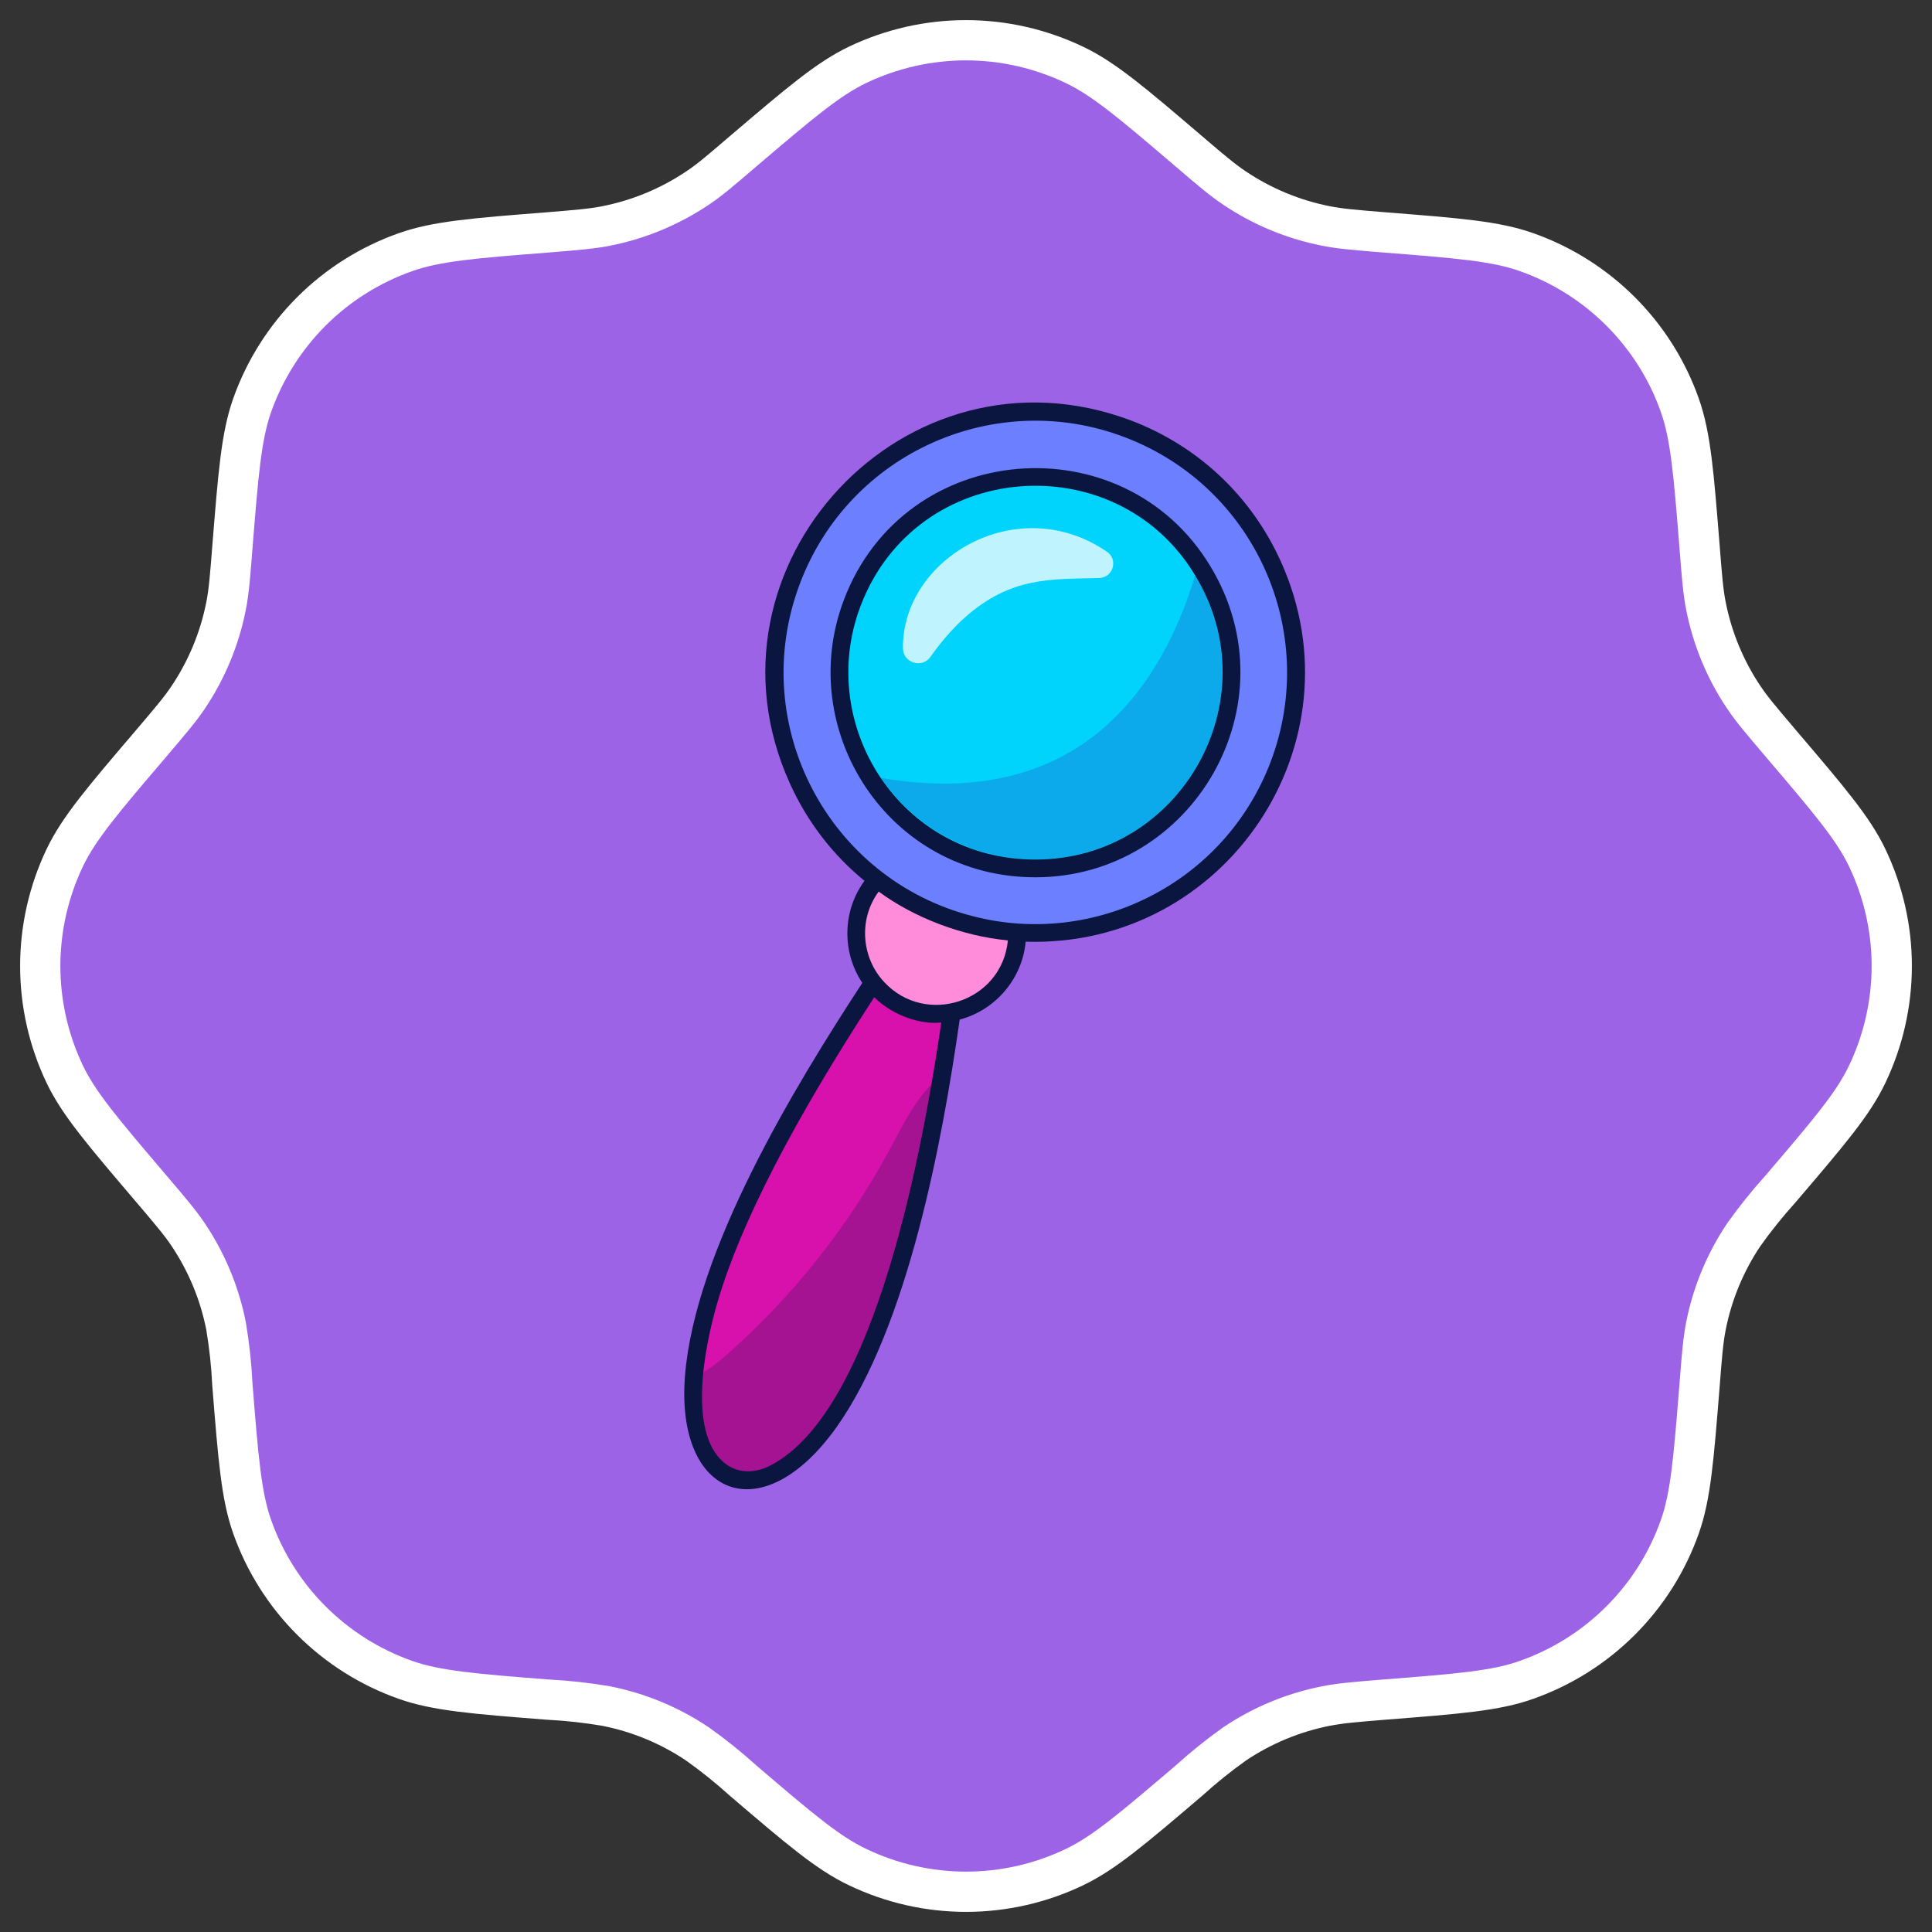 <svg width="48" height="48" viewBox="0 0 48 48" fill="none" xmlns="http://www.w3.org/2000/svg">
<rect x="0" y="0" width="48" height="48" fill="#333333" stroke="none"/>
<path d="M18.462 3.759C19.869 2.561 20.573 1.962 21.307 1.61C22.148 1.209 23.067 1 23.999 1C24.93 1 25.85 1.209 26.69 1.61C27.427 1.96 28.131 2.559 29.536 3.759C30.097 4.239 30.377 4.476 30.676 4.675C31.362 5.135 32.132 5.454 32.942 5.614C33.294 5.684 33.661 5.714 34.395 5.774C36.239 5.918 37.16 5.993 37.929 6.265C38.807 6.575 39.604 7.078 40.263 7.736C40.922 8.394 41.425 9.191 41.735 10.069C42.007 10.84 42.079 11.761 42.227 13.603C42.284 14.337 42.314 14.704 42.384 15.058C42.544 15.867 42.863 16.638 43.322 17.322C43.522 17.622 43.761 17.901 44.238 18.463C45.436 19.87 46.038 20.574 46.389 21.308C46.791 22.149 47 23.068 47 24C47 24.932 46.791 25.851 46.389 26.692C46.04 27.426 45.439 28.13 44.238 29.537C43.911 29.899 43.605 30.28 43.322 30.678C42.863 31.363 42.544 32.132 42.384 32.942C42.314 33.296 42.284 33.663 42.227 34.397C42.079 36.239 42.007 37.162 41.735 37.931C41.425 38.809 40.922 39.606 40.263 40.264C39.604 40.922 38.807 41.425 37.929 41.735C37.16 42.009 36.239 42.082 34.395 42.226C33.661 42.286 33.297 42.316 32.942 42.386C32.132 42.546 31.362 42.865 30.676 43.325C30.279 43.607 29.899 43.913 29.538 44.24C28.131 45.439 27.427 46.038 26.693 46.389C25.852 46.791 24.933 47 24.001 47C23.07 47 22.15 46.791 21.31 46.389C20.573 46.04 19.869 45.441 18.464 44.24C18.102 43.913 17.722 43.607 17.324 43.325C16.638 42.865 15.868 42.546 15.058 42.386C14.577 42.304 14.092 42.251 13.605 42.226C11.761 42.082 10.84 42.007 10.071 41.735C9.193 41.425 8.396 40.922 7.737 40.264C7.078 39.606 6.575 38.809 6.265 37.931C5.993 37.162 5.921 36.239 5.773 34.397C5.75 33.909 5.697 33.423 5.616 32.942C5.456 32.132 5.137 31.363 4.678 30.678C4.478 30.378 4.239 30.099 3.762 29.537C2.564 28.13 1.962 27.426 1.61 26.692C1.209 25.851 1 24.932 1 24C1 23.068 1.209 22.149 1.61 21.308C1.962 20.574 2.561 19.87 3.762 18.463C4.239 17.901 4.478 17.622 4.678 17.322C5.137 16.637 5.456 15.868 5.616 15.058C5.686 14.704 5.716 14.337 5.773 13.603C5.921 11.761 5.993 10.84 6.265 10.069C6.576 9.191 7.079 8.394 7.738 7.735C8.397 7.077 9.195 6.575 10.074 6.265C10.842 5.993 11.763 5.918 13.608 5.774C14.341 5.714 14.706 5.684 15.06 5.614C15.87 5.454 16.64 5.135 17.326 4.675C17.626 4.476 17.903 4.239 18.462 3.759Z" fill="#9D63E7" stroke="white"/>
<path d="M21.502 33.73C20.995 34.819 20.274 36.071 19.248 36.603C18.234 37.128 17.059 36.493 17.238 34.206C17.281 33.655 17.402 33.009 17.622 32.263C18.646 28.792 21.8 24.126 23.928 21.174L24.152 20.581C24.175 20.582 24.194 20.587 24.216 20.595C24.216 20.595 24.212 20.64 24.204 20.722C24.255 20.656 24.282 20.62 24.282 20.62C24.302 20.627 24.319 20.636 24.339 20.652L24.115 21.245C23.959 22.81 23.735 24.745 23.408 26.7C22.979 29.265 22.371 31.869 21.502 33.73Z" fill="#D811AD"/>
<path d="M23.272 25.189C23.03 25.189 22.792 25.145 22.565 25.059C21.533 24.669 21.012 23.513 21.402 22.481C21.694 21.708 22.446 21.189 23.272 21.189C23.514 21.189 23.751 21.233 23.979 21.319C25.01 21.709 25.532 22.865 25.142 23.896C24.849 24.669 24.098 25.189 23.272 25.189Z" fill="#FF8CDB"/>
<g opacity="0.25">
<path d="M21.502 33.73C20.995 34.819 20.274 36.071 19.248 36.603C18.234 37.128 17.059 36.492 17.238 34.206C17.537 34.09 17.813 33.872 18.057 33.657C19.685 32.222 21.053 30.499 22.085 28.595C22.426 27.96 22.743 27.291 23.276 26.809C23.319 26.771 23.362 26.733 23.408 26.699C22.979 29.265 22.371 31.869 21.502 33.73Z" fill="#0A1640"/>
</g>
<path d="M25.722 23.182C24.941 23.182 24.17 23.04 23.433 22.761C20.095 21.499 18.406 17.756 19.668 14.417C20.615 11.914 23.049 10.232 25.724 10.232C26.506 10.232 27.276 10.373 28.013 10.652C29.63 11.264 30.913 12.468 31.624 14.045C32.335 15.621 32.389 17.379 31.778 18.997C30.831 21.5 28.398 23.182 25.723 23.182C25.722 23.182 25.722 23.182 25.722 23.182Z" fill="#6B7FFF"/>
<path d="M25.721 21.576C25.134 21.576 24.555 21.469 24.001 21.26C23.061 20.904 22.266 20.278 21.703 19.45C20.809 18.139 20.61 16.47 21.172 14.985C21.883 13.103 23.712 11.839 25.723 11.839C26.31 11.839 26.89 11.945 27.444 12.155C28.46 12.539 29.326 13.259 29.881 14.182C30.665 15.47 30.809 17.018 30.276 18.428C29.564 20.311 27.734 21.576 25.721 21.576Z" fill="#00D4FC"/>
<path opacity="0.25" d="M30.07 18.35C29.162 20.75 26.479 21.961 24.079 21.053C23.152 20.703 22.402 20.086 21.885 19.326C26.892 20.188 28.894 16.951 29.693 14.295C30.41 15.474 30.596 16.958 30.07 18.35Z" fill="#332FBA"/>
<path opacity="0.75" d="M23.952 15.359C23.477 15.783 23.103 16.34 23.117 16.32C22.907 16.614 22.438 16.472 22.433 16.104C22.417 13.86 25.287 12.185 27.503 13.709C27.785 13.902 27.658 14.349 27.312 14.36C26.133 14.397 25.123 14.307 23.952 15.359Z" fill="white"/>
<path d="M31.824 13.954C31.089 12.324 29.763 11.077 28.092 10.444C22.494 8.345 17.183 14.071 19.623 19.46C20.054 20.416 20.689 21.239 21.478 21.884C20.935 22.623 20.906 23.64 21.424 24.42C19.72 27.026 17.261 31.081 17.018 34.188C16.783 37.184 18.926 38.063 20.782 35.46C22.556 32.956 23.412 28.359 23.843 25.332C24.758 25.087 25.403 24.29 25.482 23.396C30.452 23.552 33.86 18.467 31.824 13.954ZM19.147 36.406C18.767 36.605 18.38 36.602 18.081 36.406C17.061 35.729 17.481 33.515 17.834 32.326C18.4 30.4 19.704 27.871 21.72 24.776C22.204 25.254 22.913 25.462 23.387 25.403C22.951 28.351 21.792 35.036 19.147 36.406ZM21.965 24.396C21.401 23.793 21.324 22.836 21.831 22.151C22.714 22.801 23.904 23.256 25.041 23.364C24.893 24.893 22.999 25.513 21.965 24.396ZM31.572 18.919C30.425 21.953 27.188 23.543 24.176 22.764C20.588 21.851 18.547 18.004 19.875 14.495C21.109 11.231 24.745 9.645 27.935 10.859C31.165 12.079 32.792 15.689 31.572 18.919Z" fill="#0A1640"/>
<path d="M20.965 14.907C19.74 18.139 22.063 21.796 25.722 21.796C29.642 21.796 32.146 17.486 30.07 14.066C27.914 10.493 22.471 10.918 20.965 14.907ZM25.722 21.355C22.367 21.355 20.263 18.014 21.377 15.064C22.765 11.394 27.745 11.048 29.692 14.294C31.578 17.392 29.334 21.355 25.722 21.355Z" fill="#0A1640"/>
</svg>
